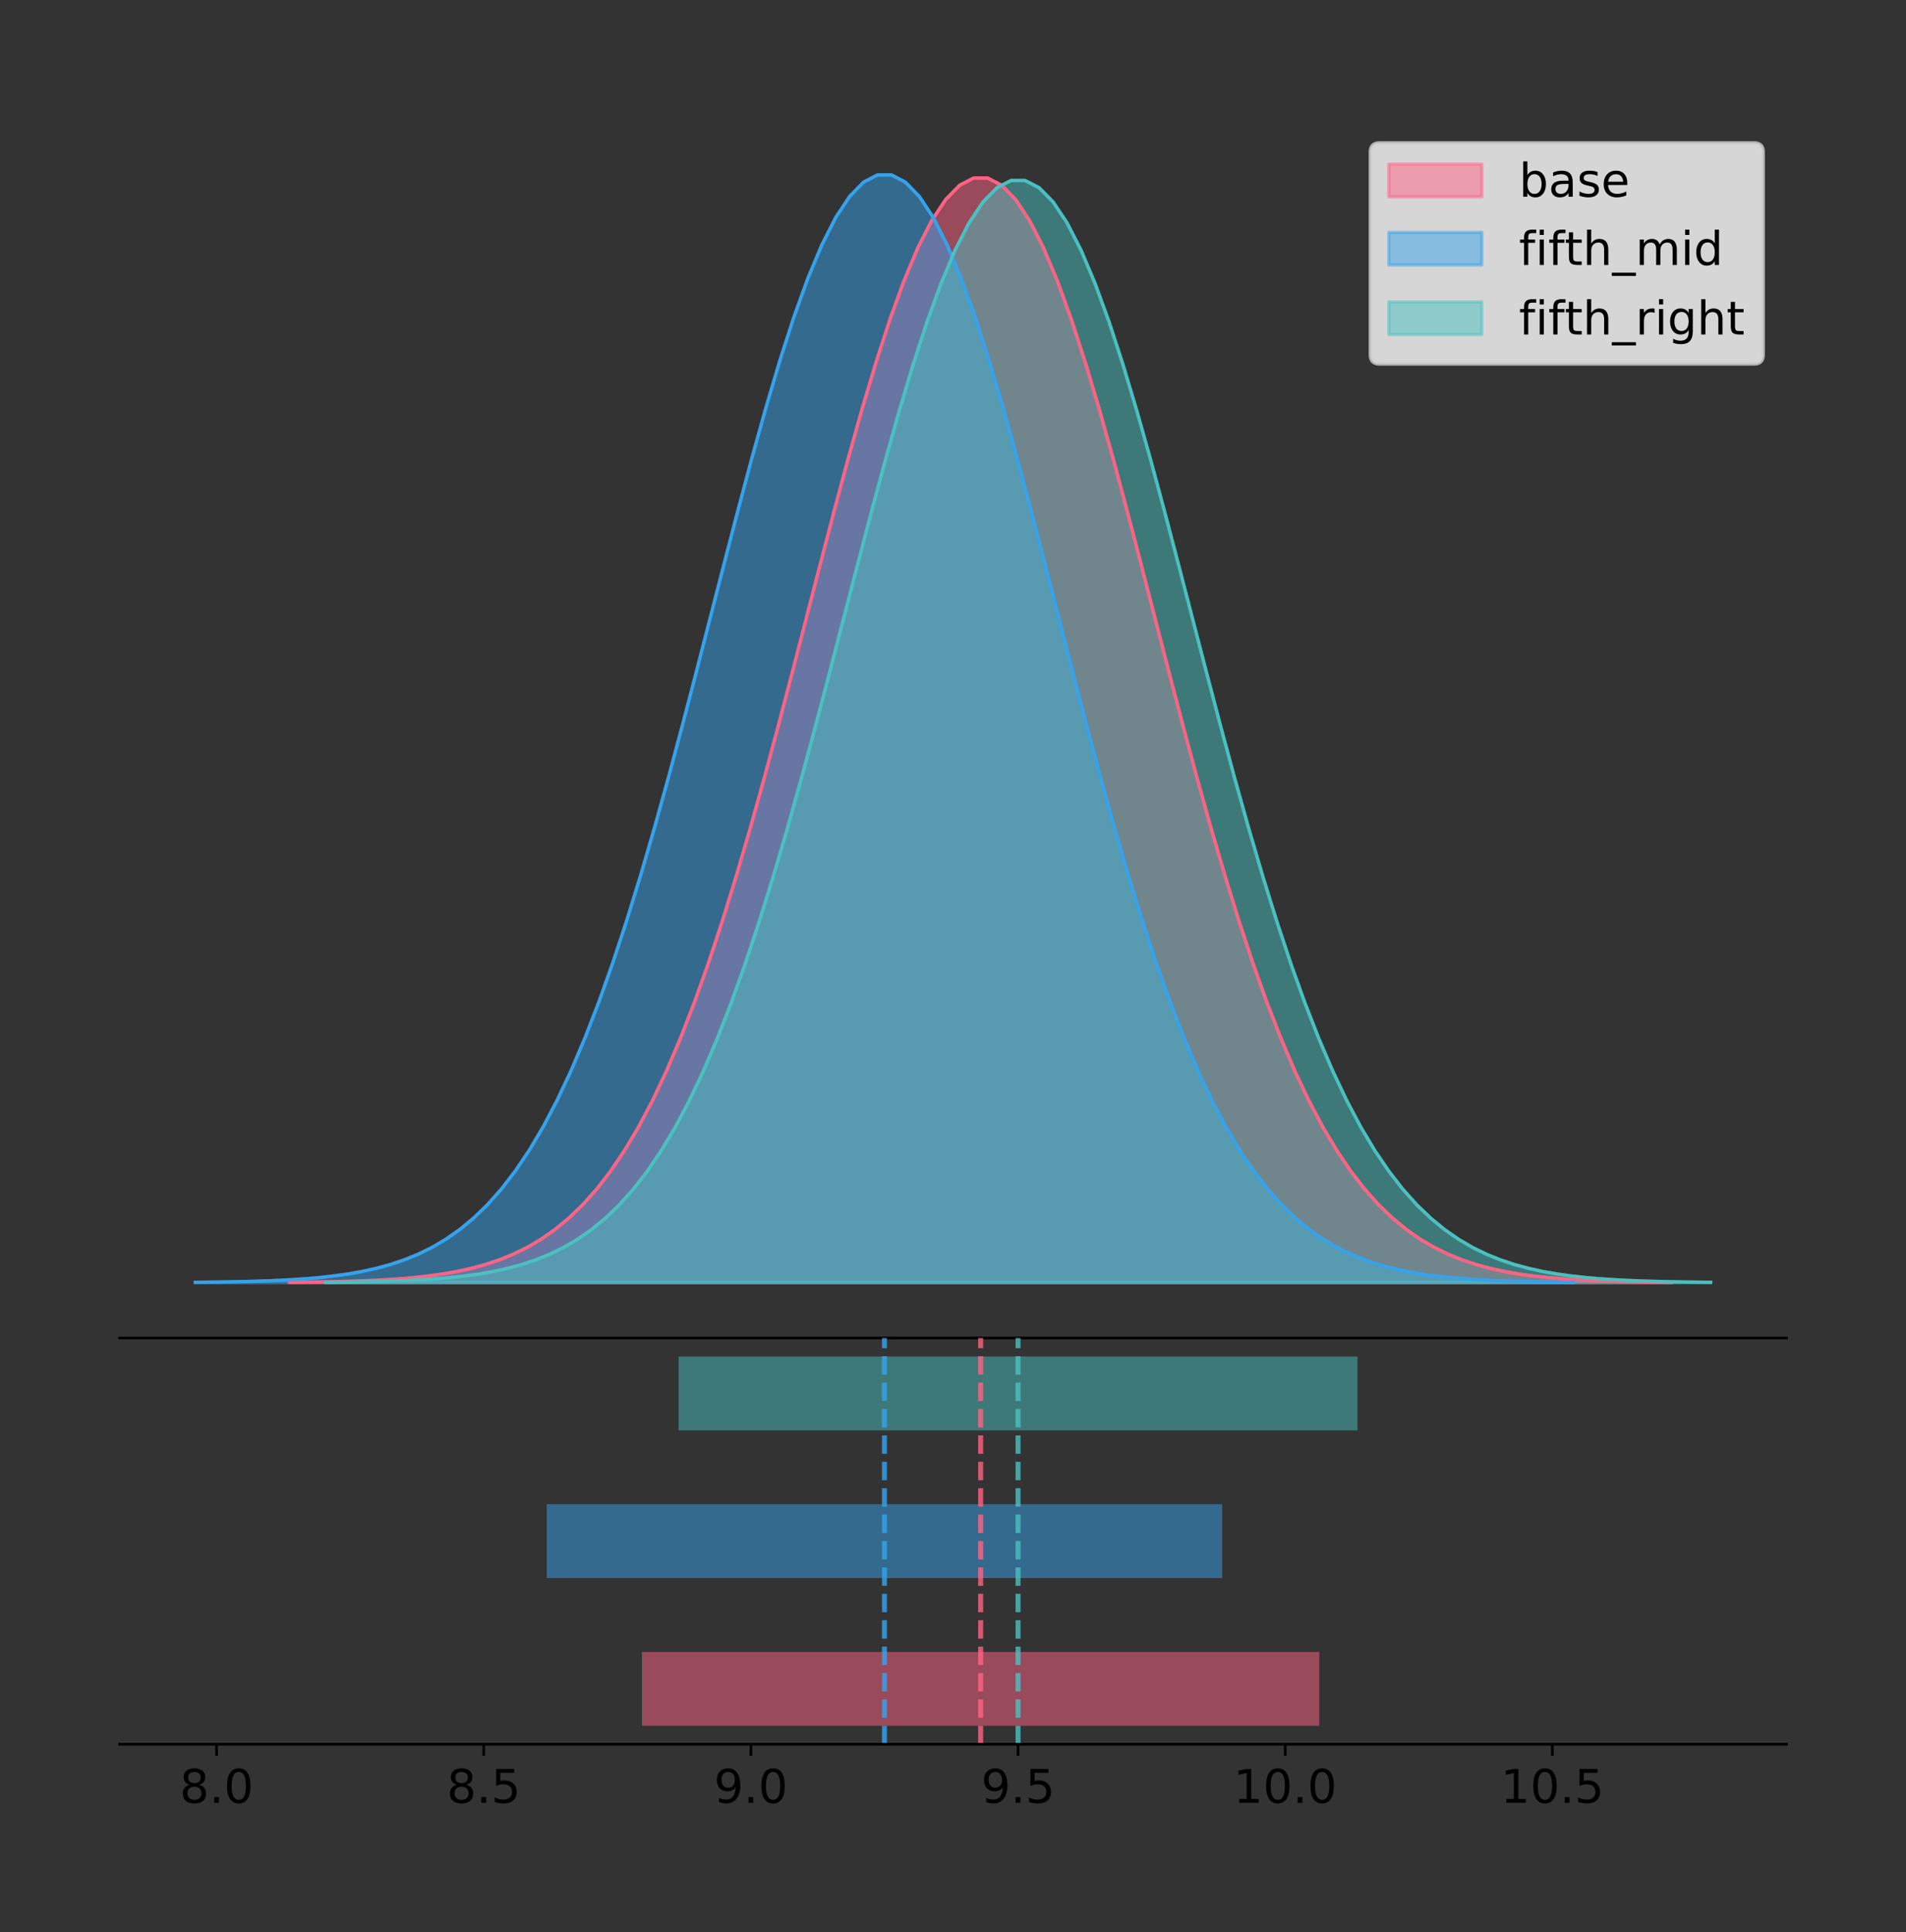 <?xml version="1.0" encoding="utf-8" standalone="no"?>
<!DOCTYPE svg PUBLIC "-//W3C//DTD SVG 1.1//EN"
  "http://www.w3.org/Graphics/SVG/1.1/DTD/svg11.dtd">
<!-- Created with matplotlib (https://matplotlib.org/) -->
<svg height="581.789pt" version="1.1" viewBox="0 0 574.2 581.789" width="574.2pt" xmlns="http://www.w3.org/2000/svg" xmlns:xlink="http://www.w3.org/1999/xlink">
 <rect x="0" y="0" width="574.2" height="581.789" fill="#333333" stroke="none"/>
 <defs>
  <style type="text/css">
*{stroke-linecap:butt;stroke-linejoin:round;}
  </style>
 </defs>
 <g id="figure_1">
  <g id="patch_1">
   <path d="M 0 581.789 
L 574.2 581.789 
L 574.2 0 
L 0 0 
z
" style="fill:none;"/>
  </g>
  <g id="axes_1">
   <g id="patch_2">
    <path d="M 36 402.93 
L 538.2 402.93 
L 538.2 36 
L 36 36 
z
" style="fill:none;"/>
   </g>
   <g id="PolyCollection_1">
    <defs>
     <path d="M 87.215 -195.538 
L 87.215 -195.65 
L 91.422 -195.692 
L 95.628 -195.748 
L 99.834 -195.824 
L 104.041 -195.924 
L 108.247 -196.056 
L 112.453 -196.229 
L 116.66 -196.452 
L 120.866 -196.741 
L 125.072 -197.11 
L 129.279 -197.58 
L 133.485 -198.172 
L 137.691 -198.913 
L 141.898 -199.836 
L 146.104 -200.975 
L 150.31 -202.371 
L 154.517 -204.069 
L 158.723 -206.121 
L 162.929 -208.58 
L 167.136 -211.507 
L 171.342 -214.962 
L 175.548 -219.012 
L 179.755 -223.721 
L 183.961 -229.155 
L 188.167 -235.376 
L 192.374 -242.44 
L 196.58 -250.398 
L 200.786 -259.288 
L 204.993 -269.137 
L 209.199 -279.954 
L 213.405 -291.731 
L 217.612 -304.438 
L 221.818 -318.02 
L 226.024 -332.4 
L 230.231 -347.473 
L 234.437 -363.108 
L 238.643 -379.15 
L 242.85 -395.417 
L 247.056 -411.709 
L 251.262 -427.808 
L 255.469 -443.481 
L 259.675 -458.49 
L 263.881 -472.591 
L 268.088 -485.549 
L 272.294 -497.137 
L 276.5 -507.147 
L 280.707 -515.393 
L 284.913 -521.721 
L 289.119 -526.009 
L 293.326 -528.174 
L 297.532 -528.174 
L 301.738 -526.009 
L 305.945 -521.721 
L 310.151 -515.393 
L 314.357 -507.147 
L 318.564 -497.137 
L 322.77 -485.549 
L 326.976 -472.591 
L 331.183 -458.49 
L 335.389 -443.481 
L 339.595 -427.808 
L 343.802 -411.709 
L 348.008 -395.417 
L 352.214 -379.15 
L 356.421 -363.108 
L 360.627 -347.473 
L 364.833 -332.4 
L 369.04 -318.02 
L 373.246 -304.438 
L 377.452 -291.731 
L 381.659 -279.954 
L 385.865 -269.137 
L 390.071 -259.288 
L 394.278 -250.398 
L 398.484 -242.44 
L 402.69 -235.376 
L 406.897 -229.155 
L 411.103 -223.721 
L 415.309 -219.012 
L 419.516 -214.962 
L 423.722 -211.507 
L 427.928 -208.58 
L 432.134 -206.121 
L 436.341 -204.069 
L 440.547 -202.371 
L 444.753 -200.975 
L 448.96 -199.836 
L 453.166 -198.913 
L 457.372 -198.172 
L 461.579 -197.58 
L 465.785 -197.11 
L 469.991 -196.741 
L 474.198 -196.452 
L 478.404 -196.229 
L 482.61 -196.056 
L 486.817 -195.924 
L 491.023 -195.824 
L 495.229 -195.748 
L 499.436 -195.692 
L 503.642 -195.65 
L 503.642 -195.538 
L 503.642 -195.538 
L 499.436 -195.538 
L 495.229 -195.538 
L 491.023 -195.538 
L 486.817 -195.538 
L 482.61 -195.538 
L 478.404 -195.538 
L 474.198 -195.538 
L 469.991 -195.538 
L 465.785 -195.538 
L 461.579 -195.538 
L 457.372 -195.538 
L 453.166 -195.538 
L 448.96 -195.538 
L 444.753 -195.538 
L 440.547 -195.538 
L 436.341 -195.538 
L 432.134 -195.538 
L 427.928 -195.538 
L 423.722 -195.538 
L 419.516 -195.538 
L 415.309 -195.538 
L 411.103 -195.538 
L 406.897 -195.538 
L 402.69 -195.538 
L 398.484 -195.538 
L 394.278 -195.538 
L 390.071 -195.538 
L 385.865 -195.538 
L 381.659 -195.538 
L 377.452 -195.538 
L 373.246 -195.538 
L 369.04 -195.538 
L 364.833 -195.538 
L 360.627 -195.538 
L 356.421 -195.538 
L 352.214 -195.538 
L 348.008 -195.538 
L 343.802 -195.538 
L 339.595 -195.538 
L 335.389 -195.538 
L 331.183 -195.538 
L 326.976 -195.538 
L 322.77 -195.538 
L 318.564 -195.538 
L 314.357 -195.538 
L 310.151 -195.538 
L 305.945 -195.538 
L 301.738 -195.538 
L 297.532 -195.538 
L 293.326 -195.538 
L 289.119 -195.538 
L 284.913 -195.538 
L 280.707 -195.538 
L 276.5 -195.538 
L 272.294 -195.538 
L 268.088 -195.538 
L 263.881 -195.538 
L 259.675 -195.538 
L 255.469 -195.538 
L 251.262 -195.538 
L 247.056 -195.538 
L 242.85 -195.538 
L 238.643 -195.538 
L 234.437 -195.538 
L 230.231 -195.538 
L 226.024 -195.538 
L 221.818 -195.538 
L 217.612 -195.538 
L 213.405 -195.538 
L 209.199 -195.538 
L 204.993 -195.538 
L 200.786 -195.538 
L 196.58 -195.538 
L 192.374 -195.538 
L 188.167 -195.538 
L 183.961 -195.538 
L 179.755 -195.538 
L 175.548 -195.538 
L 171.342 -195.538 
L 167.136 -195.538 
L 162.929 -195.538 
L 158.723 -195.538 
L 154.517 -195.538 
L 150.31 -195.538 
L 146.104 -195.538 
L 141.898 -195.538 
L 137.691 -195.538 
L 133.485 -195.538 
L 129.279 -195.538 
L 125.072 -195.538 
L 120.866 -195.538 
L 116.66 -195.538 
L 112.453 -195.538 
L 108.247 -195.538 
L 104.041 -195.538 
L 99.834 -195.538 
L 95.628 -195.538 
L 91.422 -195.538 
L 87.215 -195.538 
z
" id="mb368f11318" style="stroke:#ff6384;stroke-opacity:0.5;"/>
    </defs>
    <g clip-path="url(#p70a5d68887)">
     <use style="fill:#ff6384;fill-opacity:0.5;stroke:#ff6384;stroke-opacity:0.5;" x="0" xlink:href="#mb368f11318" y="581.789"/>
    </g>
   </g>
   <g id="PolyCollection_2">
    <defs>
     <path d="M 58.827 -195.538 
L 58.827 -195.65 
L 63.022 -195.692 
L 67.216 -195.749 
L 71.411 -195.825 
L 75.605 -195.925 
L 79.8 -196.058 
L 83.994 -196.23 
L 88.189 -196.455 
L 92.383 -196.744 
L 96.578 -197.115 
L 100.772 -197.585 
L 104.967 -198.179 
L 109.161 -198.923 
L 113.356 -199.848 
L 117.55 -200.99 
L 121.745 -202.39 
L 125.94 -204.093 
L 130.134 -206.151 
L 134.329 -208.617 
L 138.523 -211.552 
L 142.718 -215.017 
L 146.912 -219.078 
L 151.107 -223.801 
L 155.301 -229.25 
L 159.496 -235.488 
L 163.69 -242.572 
L 167.885 -250.552 
L 172.079 -259.468 
L 176.274 -269.344 
L 180.468 -280.192 
L 184.663 -292.002 
L 188.857 -304.744 
L 193.052 -318.365 
L 197.246 -332.786 
L 201.441 -347.901 
L 205.635 -363.58 
L 209.83 -379.667 
L 214.024 -395.98 
L 218.219 -412.318 
L 222.413 -428.462 
L 226.608 -444.18 
L 230.802 -459.23 
L 234.997 -473.372 
L 239.191 -486.366 
L 243.386 -497.987 
L 247.58 -508.025 
L 251.775 -516.294 
L 255.97 -522.64 
L 260.164 -526.94 
L 264.359 -529.111 
L 268.553 -529.111 
L 272.748 -526.94 
L 276.942 -522.64 
L 281.137 -516.294 
L 285.331 -508.025 
L 289.526 -497.987 
L 293.72 -486.366 
L 297.915 -473.372 
L 302.109 -459.23 
L 306.304 -444.18 
L 310.498 -428.462 
L 314.693 -412.318 
L 318.887 -395.98 
L 323.082 -379.667 
L 327.276 -363.58 
L 331.471 -347.901 
L 335.665 -332.786 
L 339.86 -318.365 
L 344.054 -304.744 
L 348.249 -292.002 
L 352.443 -280.192 
L 356.638 -269.344 
L 360.832 -259.468 
L 365.027 -250.552 
L 369.221 -242.572 
L 373.416 -235.488 
L 377.61 -229.25 
L 381.805 -223.801 
L 386 -219.078 
L 390.194 -215.017 
L 394.389 -211.552 
L 398.583 -208.617 
L 402.778 -206.151 
L 406.972 -204.093 
L 411.167 -202.39 
L 415.361 -200.99 
L 419.556 -199.848 
L 423.75 -198.923 
L 427.945 -198.179 
L 432.139 -197.585 
L 436.334 -197.115 
L 440.528 -196.744 
L 444.723 -196.455 
L 448.917 -196.23 
L 453.112 -196.058 
L 457.306 -195.925 
L 461.501 -195.825 
L 465.695 -195.749 
L 469.89 -195.692 
L 474.084 -195.65 
L 474.084 -195.538 
L 474.084 -195.538 
L 469.89 -195.538 
L 465.695 -195.538 
L 461.501 -195.538 
L 457.306 -195.538 
L 453.112 -195.538 
L 448.917 -195.538 
L 444.723 -195.538 
L 440.528 -195.538 
L 436.334 -195.538 
L 432.139 -195.538 
L 427.945 -195.538 
L 423.75 -195.538 
L 419.556 -195.538 
L 415.361 -195.538 
L 411.167 -195.538 
L 406.972 -195.538 
L 402.778 -195.538 
L 398.583 -195.538 
L 394.389 -195.538 
L 390.194 -195.538 
L 386 -195.538 
L 381.805 -195.538 
L 377.61 -195.538 
L 373.416 -195.538 
L 369.221 -195.538 
L 365.027 -195.538 
L 360.832 -195.538 
L 356.638 -195.538 
L 352.443 -195.538 
L 348.249 -195.538 
L 344.054 -195.538 
L 339.86 -195.538 
L 335.665 -195.538 
L 331.471 -195.538 
L 327.276 -195.538 
L 323.082 -195.538 
L 318.887 -195.538 
L 314.693 -195.538 
L 310.498 -195.538 
L 306.304 -195.538 
L 302.109 -195.538 
L 297.915 -195.538 
L 293.72 -195.538 
L 289.526 -195.538 
L 285.331 -195.538 
L 281.137 -195.538 
L 276.942 -195.538 
L 272.748 -195.538 
L 268.553 -195.538 
L 264.359 -195.538 
L 260.164 -195.538 
L 255.97 -195.538 
L 251.775 -195.538 
L 247.58 -195.538 
L 243.386 -195.538 
L 239.191 -195.538 
L 234.997 -195.538 
L 230.802 -195.538 
L 226.608 -195.538 
L 222.413 -195.538 
L 218.219 -195.538 
L 214.024 -195.538 
L 209.83 -195.538 
L 205.635 -195.538 
L 201.441 -195.538 
L 197.246 -195.538 
L 193.052 -195.538 
L 188.857 -195.538 
L 184.663 -195.538 
L 180.468 -195.538 
L 176.274 -195.538 
L 172.079 -195.538 
L 167.885 -195.538 
L 163.69 -195.538 
L 159.496 -195.538 
L 155.301 -195.538 
L 151.107 -195.538 
L 146.912 -195.538 
L 142.718 -195.538 
L 138.523 -195.538 
L 134.329 -195.538 
L 130.134 -195.538 
L 125.94 -195.538 
L 121.745 -195.538 
L 117.55 -195.538 
L 113.356 -195.538 
L 109.161 -195.538 
L 104.967 -195.538 
L 100.772 -195.538 
L 96.578 -195.538 
L 92.383 -195.538 
L 88.189 -195.538 
L 83.994 -195.538 
L 79.8 -195.538 
L 75.605 -195.538 
L 71.411 -195.538 
L 67.216 -195.538 
L 63.022 -195.538 
L 58.827 -195.538 
z
" id="m39b34eda46" style="stroke:#36a2eb;stroke-opacity:0.5;"/>
    </defs>
    <g clip-path="url(#p70a5d68887)">
     <use style="fill:#36a2eb;fill-opacity:0.5;stroke:#36a2eb;stroke-opacity:0.5;" x="0" xlink:href="#m39b34eda46" y="581.789"/>
    </g>
   </g>
   <g id="PolyCollection_3">
    <defs>
     <path d="M 98.019 -195.538 
L 98.019 -195.649 
L 102.235 -195.691 
L 106.451 -195.748 
L 110.666 -195.823 
L 114.882 -195.923 
L 119.098 -196.055 
L 123.314 -196.227 
L 127.529 -196.45 
L 131.745 -196.738 
L 135.961 -197.107 
L 140.176 -197.575 
L 144.392 -198.166 
L 148.608 -198.906 
L 152.823 -199.826 
L 157.039 -200.963 
L 161.255 -202.356 
L 165.47 -204.05 
L 169.686 -206.097 
L 173.902 -208.551 
L 178.117 -211.471 
L 182.333 -214.919 
L 186.549 -218.96 
L 190.765 -223.659 
L 194.98 -229.081 
L 199.196 -235.287 
L 203.412 -242.336 
L 207.627 -250.276 
L 211.843 -259.147 
L 216.059 -268.974 
L 220.274 -279.767 
L 224.49 -291.518 
L 228.706 -304.196 
L 232.921 -317.748 
L 237.137 -332.096 
L 241.353 -347.136 
L 245.569 -362.736 
L 249.784 -378.742 
L 254 -394.973 
L 258.216 -411.229 
L 262.431 -427.292 
L 266.647 -442.931 
L 270.863 -457.906 
L 275.078 -471.976 
L 279.294 -484.905 
L 283.51 -496.468 
L 287.725 -506.455 
L 291.941 -514.683 
L 296.157 -520.997 
L 300.373 -525.275 
L 304.588 -527.435 
L 308.804 -527.435 
L 313.02 -525.275 
L 317.235 -520.997 
L 321.451 -514.683 
L 325.667 -506.455 
L 329.882 -496.468 
L 334.098 -484.905 
L 338.314 -471.976 
L 342.529 -457.906 
L 346.745 -442.931 
L 350.961 -427.292 
L 355.176 -411.229 
L 359.392 -394.973 
L 363.608 -378.742 
L 367.824 -362.736 
L 372.039 -347.136 
L 376.255 -332.096 
L 380.471 -317.748 
L 384.686 -304.196 
L 388.902 -291.518 
L 393.118 -279.767 
L 397.333 -268.974 
L 401.549 -259.147 
L 405.765 -250.276 
L 409.98 -242.336 
L 414.196 -235.287 
L 418.412 -229.081 
L 422.628 -223.659 
L 426.843 -218.96 
L 431.059 -214.919 
L 435.275 -211.471 
L 439.49 -208.551 
L 443.706 -206.097 
L 447.922 -204.05 
L 452.137 -202.356 
L 456.353 -200.963 
L 460.569 -199.826 
L 464.784 -198.906 
L 469 -198.166 
L 473.216 -197.575 
L 477.432 -197.107 
L 481.647 -196.738 
L 485.863 -196.45 
L 490.079 -196.227 
L 494.294 -196.055 
L 498.51 -195.923 
L 502.726 -195.823 
L 506.941 -195.748 
L 511.157 -195.691 
L 515.373 -195.649 
L 515.373 -195.538 
L 515.373 -195.538 
L 511.157 -195.538 
L 506.941 -195.538 
L 502.726 -195.538 
L 498.51 -195.538 
L 494.294 -195.538 
L 490.079 -195.538 
L 485.863 -195.538 
L 481.647 -195.538 
L 477.432 -195.538 
L 473.216 -195.538 
L 469 -195.538 
L 464.784 -195.538 
L 460.569 -195.538 
L 456.353 -195.538 
L 452.137 -195.538 
L 447.922 -195.538 
L 443.706 -195.538 
L 439.49 -195.538 
L 435.275 -195.538 
L 431.059 -195.538 
L 426.843 -195.538 
L 422.628 -195.538 
L 418.412 -195.538 
L 414.196 -195.538 
L 409.98 -195.538 
L 405.765 -195.538 
L 401.549 -195.538 
L 397.333 -195.538 
L 393.118 -195.538 
L 388.902 -195.538 
L 384.686 -195.538 
L 380.471 -195.538 
L 376.255 -195.538 
L 372.039 -195.538 
L 367.824 -195.538 
L 363.608 -195.538 
L 359.392 -195.538 
L 355.176 -195.538 
L 350.961 -195.538 
L 346.745 -195.538 
L 342.529 -195.538 
L 338.314 -195.538 
L 334.098 -195.538 
L 329.882 -195.538 
L 325.667 -195.538 
L 321.451 -195.538 
L 317.235 -195.538 
L 313.02 -195.538 
L 308.804 -195.538 
L 304.588 -195.538 
L 300.373 -195.538 
L 296.157 -195.538 
L 291.941 -195.538 
L 287.725 -195.538 
L 283.51 -195.538 
L 279.294 -195.538 
L 275.078 -195.538 
L 270.863 -195.538 
L 266.647 -195.538 
L 262.431 -195.538 
L 258.216 -195.538 
L 254 -195.538 
L 249.784 -195.538 
L 245.569 -195.538 
L 241.353 -195.538 
L 237.137 -195.538 
L 232.921 -195.538 
L 228.706 -195.538 
L 224.49 -195.538 
L 220.274 -195.538 
L 216.059 -195.538 
L 211.843 -195.538 
L 207.627 -195.538 
L 203.412 -195.538 
L 199.196 -195.538 
L 194.98 -195.538 
L 190.765 -195.538 
L 186.549 -195.538 
L 182.333 -195.538 
L 178.117 -195.538 
L 173.902 -195.538 
L 169.686 -195.538 
L 165.47 -195.538 
L 161.255 -195.538 
L 157.039 -195.538 
L 152.823 -195.538 
L 148.608 -195.538 
L 144.392 -195.538 
L 140.176 -195.538 
L 135.961 -195.538 
L 131.745 -195.538 
L 127.529 -195.538 
L 123.314 -195.538 
L 119.098 -195.538 
L 114.882 -195.538 
L 110.666 -195.538 
L 106.451 -195.538 
L 102.235 -195.538 
L 98.019 -195.538 
z
" id="mc35c64cee2" style="stroke:#4bc0c0;stroke-opacity:0.5;"/>
    </defs>
    <g clip-path="url(#p70a5d68887)">
     <use style="fill:#4bc0c0;fill-opacity:0.5;stroke:#4bc0c0;stroke-opacity:0.5;" x="0" xlink:href="#mc35c64cee2" y="581.789"/>
    </g>
   </g>
   <g id="line2d_1">
    <path clip-path="url(#p70a5d68887)" d="M 87.215 386.14 
L 91.422 386.098 
L 95.628 386.041 
L 99.834 385.965 
L 104.041 385.865 
L 108.247 385.733 
L 112.453 385.561 
L 116.66 385.337 
L 120.866 385.048 
L 125.072 384.679 
L 129.279 384.21 
L 133.485 383.618 
L 137.691 382.876 
L 141.898 381.954 
L 146.104 380.815 
L 150.31 379.419 
L 154.517 377.72 
L 158.723 375.668 
L 162.929 373.209 
L 167.136 370.283 
L 171.342 366.827 
L 175.548 362.777 
L 179.755 358.068 
L 183.961 352.634 
L 188.167 346.414 
L 192.374 339.349 
L 196.58 331.391 
L 200.786 322.501 
L 204.993 312.652 
L 209.199 301.835 
L 213.405 290.058 
L 217.612 277.352 
L 221.818 263.769 
L 226.024 249.389 
L 230.231 234.316 
L 234.437 218.681 
L 238.643 202.64 
L 242.85 186.372 
L 247.056 170.08 
L 251.262 153.981 
L 255.469 138.308 
L 259.675 123.3 
L 263.881 109.198 
L 268.088 96.24 
L 272.294 84.652 
L 276.5 74.642 
L 280.707 66.396 
L 284.913 60.068 
L 289.119 55.781 
L 293.326 53.615 
L 297.532 53.615 
L 301.738 55.781 
L 305.945 60.068 
L 310.151 66.396 
L 314.357 74.642 
L 318.564 84.652 
L 322.77 96.24 
L 326.976 109.198 
L 331.183 123.3 
L 335.389 138.308 
L 339.595 153.981 
L 343.802 170.08 
L 348.008 186.372 
L 352.214 202.64 
L 356.421 218.681 
L 360.627 234.316 
L 364.833 249.389 
L 369.04 263.769 
L 373.246 277.352 
L 377.452 290.058 
L 381.659 301.835 
L 385.865 312.652 
L 390.071 322.501 
L 394.278 331.391 
L 398.484 339.349 
L 402.69 346.414 
L 406.897 352.634 
L 411.103 358.068 
L 415.309 362.777 
L 419.516 366.827 
L 423.722 370.283 
L 427.928 373.209 
L 432.134 375.668 
L 436.341 377.72 
L 440.547 379.419 
L 444.753 380.815 
L 448.96 381.954 
L 453.166 382.876 
L 457.372 383.618 
L 461.579 384.21 
L 465.785 384.679 
L 469.991 385.048 
L 474.198 385.337 
L 478.404 385.561 
L 482.61 385.733 
L 486.817 385.865 
L 491.023 385.965 
L 495.229 386.041 
L 499.436 386.098 
L 503.642 386.14 
" style="fill:none;stroke:#ff6384;stroke-linecap:square;"/>
   </g>
   <g id="line2d_2">
    <path clip-path="url(#p70a5d68887)" d="M 58.827 386.139 
L 63.022 386.097 
L 67.216 386.04 
L 71.411 385.965 
L 75.605 385.864 
L 79.8 385.732 
L 83.994 385.559 
L 88.189 385.334 
L 92.383 385.045 
L 96.578 384.675 
L 100.772 384.204 
L 104.967 383.61 
L 109.161 382.867 
L 113.356 381.941 
L 117.55 380.799 
L 121.745 379.399 
L 125.94 377.696 
L 130.134 375.639 
L 134.329 373.172 
L 138.523 370.238 
L 142.718 366.772 
L 146.912 362.711 
L 151.107 357.989 
L 155.301 352.539 
L 159.496 346.301 
L 163.69 339.217 
L 167.885 331.237 
L 172.079 322.322 
L 176.274 312.445 
L 180.468 301.597 
L 184.663 289.787 
L 188.857 277.045 
L 193.052 263.424 
L 197.246 249.004 
L 201.441 233.888 
L 205.635 218.209 
L 209.83 202.123 
L 214.024 185.809 
L 218.219 169.471 
L 222.413 153.327 
L 226.608 137.61 
L 230.802 122.559 
L 234.997 108.418 
L 239.191 95.423 
L 243.386 83.803 
L 247.58 73.765 
L 251.775 65.495 
L 255.97 59.15 
L 260.164 54.85 
L 264.359 52.679 
L 268.553 52.679 
L 272.748 54.85 
L 276.942 59.15 
L 281.137 65.495 
L 285.331 73.765 
L 289.526 83.803 
L 293.72 95.423 
L 297.915 108.418 
L 302.109 122.559 
L 306.304 137.61 
L 310.498 153.327 
L 314.693 169.471 
L 318.887 185.809 
L 323.082 202.123 
L 327.276 218.209 
L 331.471 233.888 
L 335.665 249.004 
L 339.86 263.424 
L 344.054 277.045 
L 348.249 289.787 
L 352.443 301.597 
L 356.638 312.445 
L 360.832 322.322 
L 365.027 331.237 
L 369.221 339.217 
L 373.416 346.301 
L 377.61 352.539 
L 381.805 357.989 
L 386 362.711 
L 390.194 366.772 
L 394.389 370.238 
L 398.583 373.172 
L 402.778 375.639 
L 406.972 377.696 
L 411.167 379.399 
L 415.361 380.799 
L 419.556 381.941 
L 423.75 382.867 
L 427.945 383.61 
L 432.139 384.204 
L 436.334 384.675 
L 440.528 385.045 
L 444.723 385.334 
L 448.917 385.559 
L 453.112 385.732 
L 457.306 385.864 
L 461.501 385.965 
L 465.695 386.04 
L 469.89 386.097 
L 474.084 386.139 
" style="fill:none;stroke:#36a2eb;stroke-linecap:square;"/>
   </g>
   <g id="line2d_3">
    <path clip-path="url(#p70a5d68887)" d="M 98.019 386.14 
L 102.235 386.098 
L 106.451 386.041 
L 110.666 385.966 
L 114.882 385.866 
L 119.098 385.734 
L 123.314 385.562 
L 127.529 385.339 
L 131.745 385.051 
L 135.961 384.683 
L 140.176 384.214 
L 144.392 383.624 
L 148.608 382.884 
L 152.823 381.963 
L 157.039 380.827 
L 161.255 379.434 
L 165.47 377.739 
L 169.686 375.692 
L 173.902 373.238 
L 178.117 370.318 
L 182.333 366.87 
L 186.549 362.83 
L 190.765 358.131 
L 194.98 352.709 
L 199.196 346.502 
L 203.412 339.453 
L 207.627 331.513 
L 211.843 322.643 
L 216.059 312.816 
L 220.274 302.023 
L 224.49 290.272 
L 228.706 277.593 
L 232.921 264.041 
L 237.137 249.693 
L 241.353 234.653 
L 245.569 219.053 
L 249.784 203.047 
L 254 186.816 
L 258.216 170.56 
L 262.431 154.497 
L 266.647 138.858 
L 270.863 123.884 
L 275.078 109.813 
L 279.294 96.884 
L 283.51 85.322 
L 287.725 75.334 
L 291.941 67.106 
L 296.157 60.793 
L 300.373 56.514 
L 304.588 54.354 
L 308.804 54.354 
L 313.02 56.514 
L 317.235 60.793 
L 321.451 67.106 
L 325.667 75.334 
L 329.882 85.322 
L 334.098 96.884 
L 338.314 109.813 
L 342.529 123.884 
L 346.745 138.858 
L 350.961 154.497 
L 355.176 170.56 
L 359.392 186.816 
L 363.608 203.047 
L 367.824 219.053 
L 372.039 234.653 
L 376.255 249.693 
L 380.471 264.041 
L 384.686 277.593 
L 388.902 290.272 
L 393.118 302.023 
L 397.333 312.816 
L 401.549 322.643 
L 405.765 331.513 
L 409.98 339.453 
L 414.196 346.502 
L 418.412 352.709 
L 422.628 358.131 
L 426.843 362.83 
L 431.059 366.87 
L 435.275 370.318 
L 439.49 373.238 
L 443.706 375.692 
L 447.922 377.739 
L 452.137 379.434 
L 456.353 380.827 
L 460.569 381.963 
L 464.784 382.884 
L 469 383.624 
L 473.216 384.214 
L 477.432 384.683 
L 481.647 385.051 
L 485.863 385.339 
L 490.079 385.562 
L 494.294 385.734 
L 498.51 385.866 
L 502.726 385.966 
L 506.941 386.041 
L 511.157 386.098 
L 515.373 386.14 
" style="fill:none;stroke:#4bc0c0;stroke-linecap:square;"/>
   </g>
   <g id="patch_3">
    <path d="M 36 402.93 
L 538.2 402.93 
" style="fill:none;stroke:#000000;stroke-linecap:square;stroke-linejoin:miter;stroke-width:0.8;"/>
   </g>
   <g id="legend_1">
    <g id="patch_4">
     <path d="M 415.602 109.627 
L 528.4 109.627 
Q 531.2 109.627 531.2 106.827 
L 531.2 45.8 
Q 531.2 43 528.4 43 
L 415.602 43 
Q 412.802 43 412.802 45.8 
L 412.802 106.827 
Q 412.802 109.627 415.602 109.627 
z
" style="fill:#ffffff;opacity:0.8;stroke:#cccccc;stroke-linejoin:miter;"/>
    </g>
    <g id="patch_5">
     <path d="M 418.402 59.238 
L 446.402 59.238 
L 446.402 49.438 
L 418.402 49.438 
z
" style="fill:#ff6384;opacity:0.5;stroke:#ff6384;stroke-linejoin:miter;"/>
    </g>
    <g id="text_1">
     <!-- base -->
     <defs>
      <path d="M 48.688 27.297 
Q 48.688 37.203 44.609 42.844 
Q 40.531 48.484 33.406 48.484 
Q 26.266 48.484 22.188 42.844 
Q 18.109 37.203 18.109 27.297 
Q 18.109 17.391 22.188 11.75 
Q 26.266 6.109 33.406 6.109 
Q 40.531 6.109 44.609 11.75 
Q 48.688 17.391 48.688 27.297 
z
M 18.109 46.391 
Q 20.953 51.266 25.266 53.625 
Q 29.594 56 35.594 56 
Q 45.562 56 51.781 48.094 
Q 58.016 40.188 58.016 27.297 
Q 58.016 14.406 51.781 6.484 
Q 45.562 -1.422 35.594 -1.422 
Q 29.594 -1.422 25.266 0.953 
Q 20.953 3.328 18.109 8.203 
L 18.109 0 
L 9.078 0 
L 9.078 75.984 
L 18.109 75.984 
z
" id="DejaVuSans-98"/>
      <path d="M 34.281 27.484 
Q 23.391 27.484 19.188 25 
Q 14.984 22.516 14.984 16.5 
Q 14.984 11.719 18.141 8.906 
Q 21.297 6.109 26.703 6.109 
Q 34.188 6.109 38.703 11.406 
Q 43.219 16.703 43.219 25.484 
L 43.219 27.484 
z
M 52.203 31.203 
L 52.203 0 
L 43.219 0 
L 43.219 8.297 
Q 40.141 3.328 35.547 0.953 
Q 30.953 -1.422 24.312 -1.422 
Q 15.922 -1.422 10.953 3.297 
Q 6 8.016 6 15.922 
Q 6 25.141 12.172 29.828 
Q 18.359 34.516 30.609 34.516 
L 43.219 34.516 
L 43.219 35.406 
Q 43.219 41.609 39.141 45 
Q 35.062 48.391 27.688 48.391 
Q 23 48.391 18.547 47.266 
Q 14.109 46.141 10.016 43.891 
L 10.016 52.203 
Q 14.938 54.109 19.578 55.047 
Q 24.219 56 28.609 56 
Q 40.484 56 46.344 49.844 
Q 52.203 43.703 52.203 31.203 
z
" id="DejaVuSans-97"/>
      <path d="M 44.281 53.078 
L 44.281 44.578 
Q 40.484 46.531 36.375 47.5 
Q 32.281 48.484 27.875 48.484 
Q 21.188 48.484 17.844 46.438 
Q 14.5 44.391 14.5 40.281 
Q 14.5 37.156 16.891 35.375 
Q 19.281 33.594 26.516 31.984 
L 29.594 31.297 
Q 39.156 29.25 43.188 25.516 
Q 47.219 21.781 47.219 15.094 
Q 47.219 7.469 41.188 3.016 
Q 35.156 -1.422 24.609 -1.422 
Q 20.219 -1.422 15.453 -0.562 
Q 10.688 0.297 5.422 2 
L 5.422 11.281 
Q 10.406 8.688 15.234 7.391 
Q 20.062 6.109 24.812 6.109 
Q 31.156 6.109 34.562 8.281 
Q 37.984 10.453 37.984 14.406 
Q 37.984 18.062 35.516 20.016 
Q 33.062 21.969 24.703 23.781 
L 21.578 24.516 
Q 13.234 26.266 9.516 29.906 
Q 5.812 33.547 5.812 39.891 
Q 5.812 47.609 11.281 51.797 
Q 16.75 56 26.812 56 
Q 31.781 56 36.172 55.266 
Q 40.578 54.547 44.281 53.078 
z
" id="DejaVuSans-115"/>
      <path d="M 56.203 29.594 
L 56.203 25.203 
L 14.891 25.203 
Q 15.484 15.922 20.484 11.062 
Q 25.484 6.203 34.422 6.203 
Q 39.594 6.203 44.453 7.469 
Q 49.312 8.734 54.109 11.281 
L 54.109 2.781 
Q 49.266 0.734 44.188 -0.344 
Q 39.109 -1.422 33.891 -1.422 
Q 20.797 -1.422 13.156 6.188 
Q 5.516 13.812 5.516 26.812 
Q 5.516 40.234 12.766 48.109 
Q 20.016 56 32.328 56 
Q 43.359 56 49.781 48.891 
Q 56.203 41.797 56.203 29.594 
z
M 47.219 32.234 
Q 47.125 39.594 43.094 43.984 
Q 39.062 48.391 32.422 48.391 
Q 24.906 48.391 20.391 44.141 
Q 15.875 39.891 15.188 32.172 
z
" id="DejaVuSans-101"/>
     </defs>
     <g transform="translate(457.602 59.238)scale(0.14 -0.14)">
      <use xlink:href="#DejaVuSans-98"/>
      <use x="63.477" xlink:href="#DejaVuSans-97"/>
      <use x="124.756" xlink:href="#DejaVuSans-115"/>
      <use x="176.855" xlink:href="#DejaVuSans-101"/>
     </g>
    </g>
    <g id="patch_6">
     <path d="M 418.402 79.787 
L 446.402 79.787 
L 446.402 69.987 
L 418.402 69.987 
z
" style="fill:#36a2eb;opacity:0.5;stroke:#36a2eb;stroke-linejoin:miter;"/>
    </g>
    <g id="text_2">
     <!-- fifth_mid -->
     <defs>
      <path d="M 37.109 75.984 
L 37.109 68.5 
L 28.516 68.5 
Q 23.688 68.5 21.797 66.547 
Q 19.922 64.594 19.922 59.516 
L 19.922 54.688 
L 34.719 54.688 
L 34.719 47.703 
L 19.922 47.703 
L 19.922 0 
L 10.891 0 
L 10.891 47.703 
L 2.297 47.703 
L 2.297 54.688 
L 10.891 54.688 
L 10.891 58.5 
Q 10.891 67.625 15.141 71.797 
Q 19.391 75.984 28.609 75.984 
z
" id="DejaVuSans-102"/>
      <path d="M 9.422 54.688 
L 18.406 54.688 
L 18.406 0 
L 9.422 0 
z
M 9.422 75.984 
L 18.406 75.984 
L 18.406 64.594 
L 9.422 64.594 
z
" id="DejaVuSans-105"/>
      <path d="M 18.312 70.219 
L 18.312 54.688 
L 36.812 54.688 
L 36.812 47.703 
L 18.312 47.703 
L 18.312 18.016 
Q 18.312 11.328 20.141 9.422 
Q 21.969 7.516 27.594 7.516 
L 36.812 7.516 
L 36.812 0 
L 27.594 0 
Q 17.188 0 13.234 3.875 
Q 9.281 7.766 9.281 18.016 
L 9.281 47.703 
L 2.688 47.703 
L 2.688 54.688 
L 9.281 54.688 
L 9.281 70.219 
z
" id="DejaVuSans-116"/>
      <path d="M 54.891 33.016 
L 54.891 0 
L 45.906 0 
L 45.906 32.719 
Q 45.906 40.484 42.875 44.328 
Q 39.844 48.188 33.797 48.188 
Q 26.516 48.188 22.312 43.547 
Q 18.109 38.922 18.109 30.906 
L 18.109 0 
L 9.078 0 
L 9.078 75.984 
L 18.109 75.984 
L 18.109 46.188 
Q 21.344 51.125 25.703 53.562 
Q 30.078 56 35.797 56 
Q 45.219 56 50.047 50.172 
Q 54.891 44.344 54.891 33.016 
z
" id="DejaVuSans-104"/>
      <path d="M 50.984 -16.609 
L 50.984 -23.578 
L -0.984 -23.578 
L -0.984 -16.609 
z
" id="DejaVuSans-95"/>
      <path d="M 52 44.188 
Q 55.375 50.25 60.062 53.125 
Q 64.75 56 71.094 56 
Q 79.641 56 84.281 50.016 
Q 88.922 44.047 88.922 33.016 
L 88.922 0 
L 79.891 0 
L 79.891 32.719 
Q 79.891 40.578 77.094 44.375 
Q 74.312 48.188 68.609 48.188 
Q 61.625 48.188 57.562 43.547 
Q 53.516 38.922 53.516 30.906 
L 53.516 0 
L 44.484 0 
L 44.484 32.719 
Q 44.484 40.625 41.703 44.406 
Q 38.922 48.188 33.109 48.188 
Q 26.219 48.188 22.156 43.531 
Q 18.109 38.875 18.109 30.906 
L 18.109 0 
L 9.078 0 
L 9.078 54.688 
L 18.109 54.688 
L 18.109 46.188 
Q 21.188 51.219 25.484 53.609 
Q 29.781 56 35.688 56 
Q 41.656 56 45.828 52.969 
Q 50 49.953 52 44.188 
z
" id="DejaVuSans-109"/>
      <path d="M 45.406 46.391 
L 45.406 75.984 
L 54.391 75.984 
L 54.391 0 
L 45.406 0 
L 45.406 8.203 
Q 42.578 3.328 38.25 0.953 
Q 33.938 -1.422 27.875 -1.422 
Q 17.969 -1.422 11.734 6.484 
Q 5.516 14.406 5.516 27.297 
Q 5.516 40.188 11.734 48.094 
Q 17.969 56 27.875 56 
Q 33.938 56 38.25 53.625 
Q 42.578 51.266 45.406 46.391 
z
M 14.797 27.297 
Q 14.797 17.391 18.875 11.75 
Q 22.953 6.109 30.078 6.109 
Q 37.203 6.109 41.297 11.75 
Q 45.406 17.391 45.406 27.297 
Q 45.406 37.203 41.297 42.844 
Q 37.203 48.484 30.078 48.484 
Q 22.953 48.484 18.875 42.844 
Q 14.797 37.203 14.797 27.297 
z
" id="DejaVuSans-100"/>
     </defs>
     <g transform="translate(457.602 79.787)scale(0.14 -0.14)">
      <use xlink:href="#DejaVuSans-102"/>
      <use x="35.205" xlink:href="#DejaVuSans-105"/>
      <use x="62.988" xlink:href="#DejaVuSans-102"/>
      <use x="98.178" xlink:href="#DejaVuSans-116"/>
      <use x="137.387" xlink:href="#DejaVuSans-104"/>
      <use x="200.766" xlink:href="#DejaVuSans-95"/>
      <use x="250.766" xlink:href="#DejaVuSans-109"/>
      <use x="348.178" xlink:href="#DejaVuSans-105"/>
      <use x="375.961" xlink:href="#DejaVuSans-100"/>
     </g>
    </g>
    <g id="patch_7">
     <path d="M 418.402 100.726 
L 446.402 100.726 
L 446.402 90.926 
L 418.402 90.926 
z
" style="fill:#4bc0c0;opacity:0.5;stroke:#4bc0c0;stroke-linejoin:miter;"/>
    </g>
    <g id="text_3">
     <!-- fifth_right -->
     <defs>
      <path d="M 41.109 46.297 
Q 39.594 47.172 37.812 47.578 
Q 36.031 48 33.891 48 
Q 26.266 48 22.188 43.047 
Q 18.109 38.094 18.109 28.812 
L 18.109 0 
L 9.078 0 
L 9.078 54.688 
L 18.109 54.688 
L 18.109 46.188 
Q 20.953 51.172 25.484 53.578 
Q 30.031 56 36.531 56 
Q 37.453 56 38.578 55.875 
Q 39.703 55.766 41.062 55.516 
z
" id="DejaVuSans-114"/>
      <path d="M 45.406 27.984 
Q 45.406 37.75 41.375 43.109 
Q 37.359 48.484 30.078 48.484 
Q 22.859 48.484 18.828 43.109 
Q 14.797 37.75 14.797 27.984 
Q 14.797 18.266 18.828 12.891 
Q 22.859 7.516 30.078 7.516 
Q 37.359 7.516 41.375 12.891 
Q 45.406 18.266 45.406 27.984 
z
M 54.391 6.781 
Q 54.391 -7.172 48.188 -13.984 
Q 42 -20.797 29.203 -20.797 
Q 24.469 -20.797 20.266 -20.094 
Q 16.062 -19.391 12.109 -17.922 
L 12.109 -9.188 
Q 16.062 -11.328 19.922 -12.344 
Q 23.781 -13.375 27.781 -13.375 
Q 36.625 -13.375 41.016 -8.766 
Q 45.406 -4.156 45.406 5.172 
L 45.406 9.625 
Q 42.625 4.781 38.281 2.391 
Q 33.938 0 27.875 0 
Q 17.828 0 11.672 7.656 
Q 5.516 15.328 5.516 27.984 
Q 5.516 40.672 11.672 48.328 
Q 17.828 56 27.875 56 
Q 33.938 56 38.281 53.609 
Q 42.625 51.219 45.406 46.391 
L 45.406 54.688 
L 54.391 54.688 
z
" id="DejaVuSans-103"/>
     </defs>
     <g transform="translate(457.602 100.726)scale(0.14 -0.14)">
      <use xlink:href="#DejaVuSans-102"/>
      <use x="35.205" xlink:href="#DejaVuSans-105"/>
      <use x="62.988" xlink:href="#DejaVuSans-102"/>
      <use x="98.178" xlink:href="#DejaVuSans-116"/>
      <use x="137.387" xlink:href="#DejaVuSans-104"/>
      <use x="200.766" xlink:href="#DejaVuSans-95"/>
      <use x="250.766" xlink:href="#DejaVuSans-114"/>
      <use x="291.879" xlink:href="#DejaVuSans-105"/>
      <use x="319.662" xlink:href="#DejaVuSans-103"/>
      <use x="383.139" xlink:href="#DejaVuSans-104"/>
      <use x="446.518" xlink:href="#DejaVuSans-116"/>
     </g>
    </g>
   </g>
  </g>
  <g id="axes_2">
   <g id="patch_8">
    <path d="M 36 525.24 
L 538.2 525.24 
L 538.2 402.93 
L 36 402.93 
z
" style="fill:none;"/>
   </g>
   <g id="patch_9">
    <path clip-path="url(#p30b48af17c)" d="M 193.404 519.68 
L 397.453 519.68 
L 397.453 497.442 
L 193.404 497.442 
z
" style="fill:#ff6384;opacity:0.5;"/>
   </g>
   <g id="patch_10">
    <path clip-path="url(#p30b48af17c)" d="M 164.718 475.204 
L 368.194 475.204 
L 368.194 452.966 
L 164.718 452.966 
z
" style="fill:#36a2eb;opacity:0.5;"/>
   </g>
   <g id="patch_11">
    <path clip-path="url(#p30b48af17c)" d="M 204.444 430.728 
L 408.948 430.728 
L 408.948 408.49 
L 204.444 408.49 
z
" style="fill:#4bc0c0;opacity:0.5;"/>
   </g>
   <g id="matplotlib.axis_1">
    <g id="xtick_1">
     <g id="line2d_4">
      <defs>
       <path d="M 0 0 
L 0 3.5 
" id="m032e609fe4" style="stroke:#000000;stroke-width:0.8;"/>
      </defs>
      <g>
       <use style="stroke:#000000;stroke-width:0.8;" x="65.255" xlink:href="#m032e609fe4" y="525.24"/>
      </g>
     </g>
     <g id="text_4">
      <!-- 8.0 -->
      <defs>
       <path d="M 31.781 34.625 
Q 24.75 34.625 20.719 30.859 
Q 16.703 27.094 16.703 20.516 
Q 16.703 13.922 20.719 10.156 
Q 24.75 6.391 31.781 6.391 
Q 38.812 6.391 42.859 10.172 
Q 46.922 13.969 46.922 20.516 
Q 46.922 27.094 42.891 30.859 
Q 38.875 34.625 31.781 34.625 
z
M 21.922 38.812 
Q 15.578 40.375 12.031 44.719 
Q 8.5 49.078 8.5 55.328 
Q 8.5 64.062 14.719 69.141 
Q 20.953 74.219 31.781 74.219 
Q 42.672 74.219 48.875 69.141 
Q 55.078 64.062 55.078 55.328 
Q 55.078 49.078 51.531 44.719 
Q 48 40.375 41.703 38.812 
Q 48.828 37.156 52.797 32.312 
Q 56.781 27.484 56.781 20.516 
Q 56.781 9.906 50.312 4.234 
Q 43.844 -1.422 31.781 -1.422 
Q 19.734 -1.422 13.25 4.234 
Q 6.781 9.906 6.781 20.516 
Q 6.781 27.484 10.781 32.312 
Q 14.797 37.156 21.922 38.812 
z
M 18.312 54.391 
Q 18.312 48.734 21.844 45.562 
Q 25.391 42.391 31.781 42.391 
Q 38.141 42.391 41.719 45.562 
Q 45.312 48.734 45.312 54.391 
Q 45.312 60.062 41.719 63.234 
Q 38.141 66.406 31.781 66.406 
Q 25.391 66.406 21.844 63.234 
Q 18.312 60.062 18.312 54.391 
z
" id="DejaVuSans-56"/>
       <path d="M 10.688 12.406 
L 21 12.406 
L 21 0 
L 10.688 0 
z
" id="DejaVuSans-46"/>
       <path d="M 31.781 66.406 
Q 24.172 66.406 20.328 58.906 
Q 16.5 51.422 16.5 36.375 
Q 16.5 21.391 20.328 13.891 
Q 24.172 6.391 31.781 6.391 
Q 39.453 6.391 43.281 13.891 
Q 47.125 21.391 47.125 36.375 
Q 47.125 51.422 43.281 58.906 
Q 39.453 66.406 31.781 66.406 
z
M 31.781 74.219 
Q 44.047 74.219 50.516 64.516 
Q 56.984 54.828 56.984 36.375 
Q 56.984 17.969 50.516 8.266 
Q 44.047 -1.422 31.781 -1.422 
Q 19.531 -1.422 13.062 8.266 
Q 6.594 17.969 6.594 36.375 
Q 6.594 54.828 13.062 64.516 
Q 19.531 74.219 31.781 74.219 
z
" id="DejaVuSans-48"/>
      </defs>
      <g transform="translate(54.122 542.878)scale(0.14 -0.14)">
       <use xlink:href="#DejaVuSans-56"/>
       <use x="63.623" xlink:href="#DejaVuSans-46"/>
       <use x="95.41" xlink:href="#DejaVuSans-48"/>
      </g>
     </g>
    </g>
    <g id="xtick_2">
     <g id="line2d_5">
      <g>
       <use style="stroke:#000000;stroke-width:0.8;" x="145.735" xlink:href="#m032e609fe4" y="525.24"/>
      </g>
     </g>
     <g id="text_5">
      <!-- 8.5 -->
      <defs>
       <path d="M 10.797 72.906 
L 49.516 72.906 
L 49.516 64.594 
L 19.828 64.594 
L 19.828 46.734 
Q 21.969 47.469 24.109 47.828 
Q 26.266 48.188 28.422 48.188 
Q 40.625 48.188 47.75 41.5 
Q 54.891 34.812 54.891 23.391 
Q 54.891 11.625 47.562 5.094 
Q 40.234 -1.422 26.906 -1.422 
Q 22.312 -1.422 17.547 -0.641 
Q 12.797 0.141 7.719 1.703 
L 7.719 11.625 
Q 12.109 9.234 16.797 8.062 
Q 21.484 6.891 26.703 6.891 
Q 35.156 6.891 40.078 11.328 
Q 45.016 15.766 45.016 23.391 
Q 45.016 31 40.078 35.438 
Q 35.156 39.891 26.703 39.891 
Q 22.75 39.891 18.812 39.016 
Q 14.891 38.141 10.797 36.281 
z
" id="DejaVuSans-53"/>
      </defs>
      <g transform="translate(134.603 542.878)scale(0.14 -0.14)">
       <use xlink:href="#DejaVuSans-56"/>
       <use x="63.623" xlink:href="#DejaVuSans-46"/>
       <use x="95.41" xlink:href="#DejaVuSans-53"/>
      </g>
     </g>
    </g>
    <g id="xtick_3">
     <g id="line2d_6">
      <g>
       <use style="stroke:#000000;stroke-width:0.8;" x="226.216" xlink:href="#m032e609fe4" y="525.24"/>
      </g>
     </g>
     <g id="text_6">
      <!-- 9.0 -->
      <defs>
       <path d="M 10.984 1.516 
L 10.984 10.5 
Q 14.703 8.734 18.5 7.812 
Q 22.312 6.891 25.984 6.891 
Q 35.75 6.891 40.891 13.453 
Q 46.047 20.016 46.781 33.406 
Q 43.953 29.203 39.594 26.953 
Q 35.25 24.703 29.984 24.703 
Q 19.047 24.703 12.672 31.312 
Q 6.297 37.938 6.297 49.422 
Q 6.297 60.641 12.938 67.422 
Q 19.578 74.219 30.609 74.219 
Q 43.266 74.219 49.922 64.516 
Q 56.594 54.828 56.594 36.375 
Q 56.594 19.141 48.406 8.859 
Q 40.234 -1.422 26.422 -1.422 
Q 22.703 -1.422 18.891 -0.688 
Q 15.094 0.047 10.984 1.516 
z
M 30.609 32.422 
Q 37.25 32.422 41.125 36.953 
Q 45.016 41.5 45.016 49.422 
Q 45.016 57.281 41.125 61.844 
Q 37.25 66.406 30.609 66.406 
Q 23.969 66.406 20.094 61.844 
Q 16.219 57.281 16.219 49.422 
Q 16.219 41.5 20.094 36.953 
Q 23.969 32.422 30.609 32.422 
z
" id="DejaVuSans-57"/>
      </defs>
      <g transform="translate(215.083 542.878)scale(0.14 -0.14)">
       <use xlink:href="#DejaVuSans-57"/>
       <use x="63.623" xlink:href="#DejaVuSans-46"/>
       <use x="95.41" xlink:href="#DejaVuSans-48"/>
      </g>
     </g>
    </g>
    <g id="xtick_4">
     <g id="line2d_7">
      <g>
       <use style="stroke:#000000;stroke-width:0.8;" x="306.696" xlink:href="#m032e609fe4" y="525.24"/>
      </g>
     </g>
     <g id="text_7">
      <!-- 9.5 -->
      <g transform="translate(295.564 542.878)scale(0.14 -0.14)">
       <use xlink:href="#DejaVuSans-57"/>
       <use x="63.623" xlink:href="#DejaVuSans-46"/>
       <use x="95.41" xlink:href="#DejaVuSans-53"/>
      </g>
     </g>
    </g>
    <g id="xtick_5">
     <g id="line2d_8">
      <g>
       <use style="stroke:#000000;stroke-width:0.8;" x="387.177" xlink:href="#m032e609fe4" y="525.24"/>
      </g>
     </g>
     <g id="text_8">
      <!-- 10.0 -->
      <defs>
       <path d="M 12.406 8.297 
L 28.516 8.297 
L 28.516 63.922 
L 10.984 60.406 
L 10.984 69.391 
L 28.422 72.906 
L 38.281 72.906 
L 38.281 8.297 
L 54.391 8.297 
L 54.391 0 
L 12.406 0 
z
" id="DejaVuSans-49"/>
      </defs>
      <g transform="translate(371.591 542.878)scale(0.14 -0.14)">
       <use xlink:href="#DejaVuSans-49"/>
       <use x="63.623" xlink:href="#DejaVuSans-48"/>
       <use x="127.246" xlink:href="#DejaVuSans-46"/>
       <use x="159.033" xlink:href="#DejaVuSans-48"/>
      </g>
     </g>
    </g>
    <g id="xtick_6">
     <g id="line2d_9">
      <g>
       <use style="stroke:#000000;stroke-width:0.8;" x="467.657" xlink:href="#m032e609fe4" y="525.24"/>
      </g>
     </g>
     <g id="text_9">
      <!-- 10.5 -->
      <g transform="translate(452.071 542.878)scale(0.14 -0.14)">
       <use xlink:href="#DejaVuSans-49"/>
       <use x="63.623" xlink:href="#DejaVuSans-48"/>
       <use x="127.246" xlink:href="#DejaVuSans-46"/>
       <use x="159.033" xlink:href="#DejaVuSans-53"/>
      </g>
     </g>
    </g>
   </g>
   <g id="line2d_10">
    <path clip-path="url(#p30b48af17c)" d="M 295.429 525.24 
L 295.429 402.93 
" style="fill:none;stroke:#ff6384;stroke-dasharray:5.55,2.4;stroke-dashoffset:0;stroke-opacity:0.8;stroke-width:1.5;"/>
   </g>
   <g id="line2d_11">
    <path clip-path="url(#p30b48af17c)" d="M 266.456 525.24 
L 266.456 402.93 
" style="fill:none;stroke:#36a2eb;stroke-dasharray:5.55,2.4;stroke-dashoffset:0;stroke-opacity:0.8;stroke-width:1.5;"/>
   </g>
   <g id="line2d_12">
    <path clip-path="url(#p30b48af17c)" d="M 306.696 525.24 
L 306.696 402.93 
" style="fill:none;stroke:#4bc0c0;stroke-dasharray:5.55,2.4;stroke-dashoffset:0;stroke-opacity:0.8;stroke-width:1.5;"/>
   </g>
   <g id="patch_12">
    <path d="M 36 525.24 
L 538.2 525.24 
" style="fill:none;stroke:#000000;stroke-linecap:square;stroke-linejoin:miter;stroke-width:0.8;"/>
   </g>
  </g>
 </g>
 <defs>
  <clipPath id="p70a5d68887">
   <rect height="366.93" width="502.2" x="36" y="36"/>
  </clipPath>
  <clipPath id="p30b48af17c">
   <rect height="122.31" width="502.2" x="36" y="402.93"/>
  </clipPath>
 </defs>
</svg>
